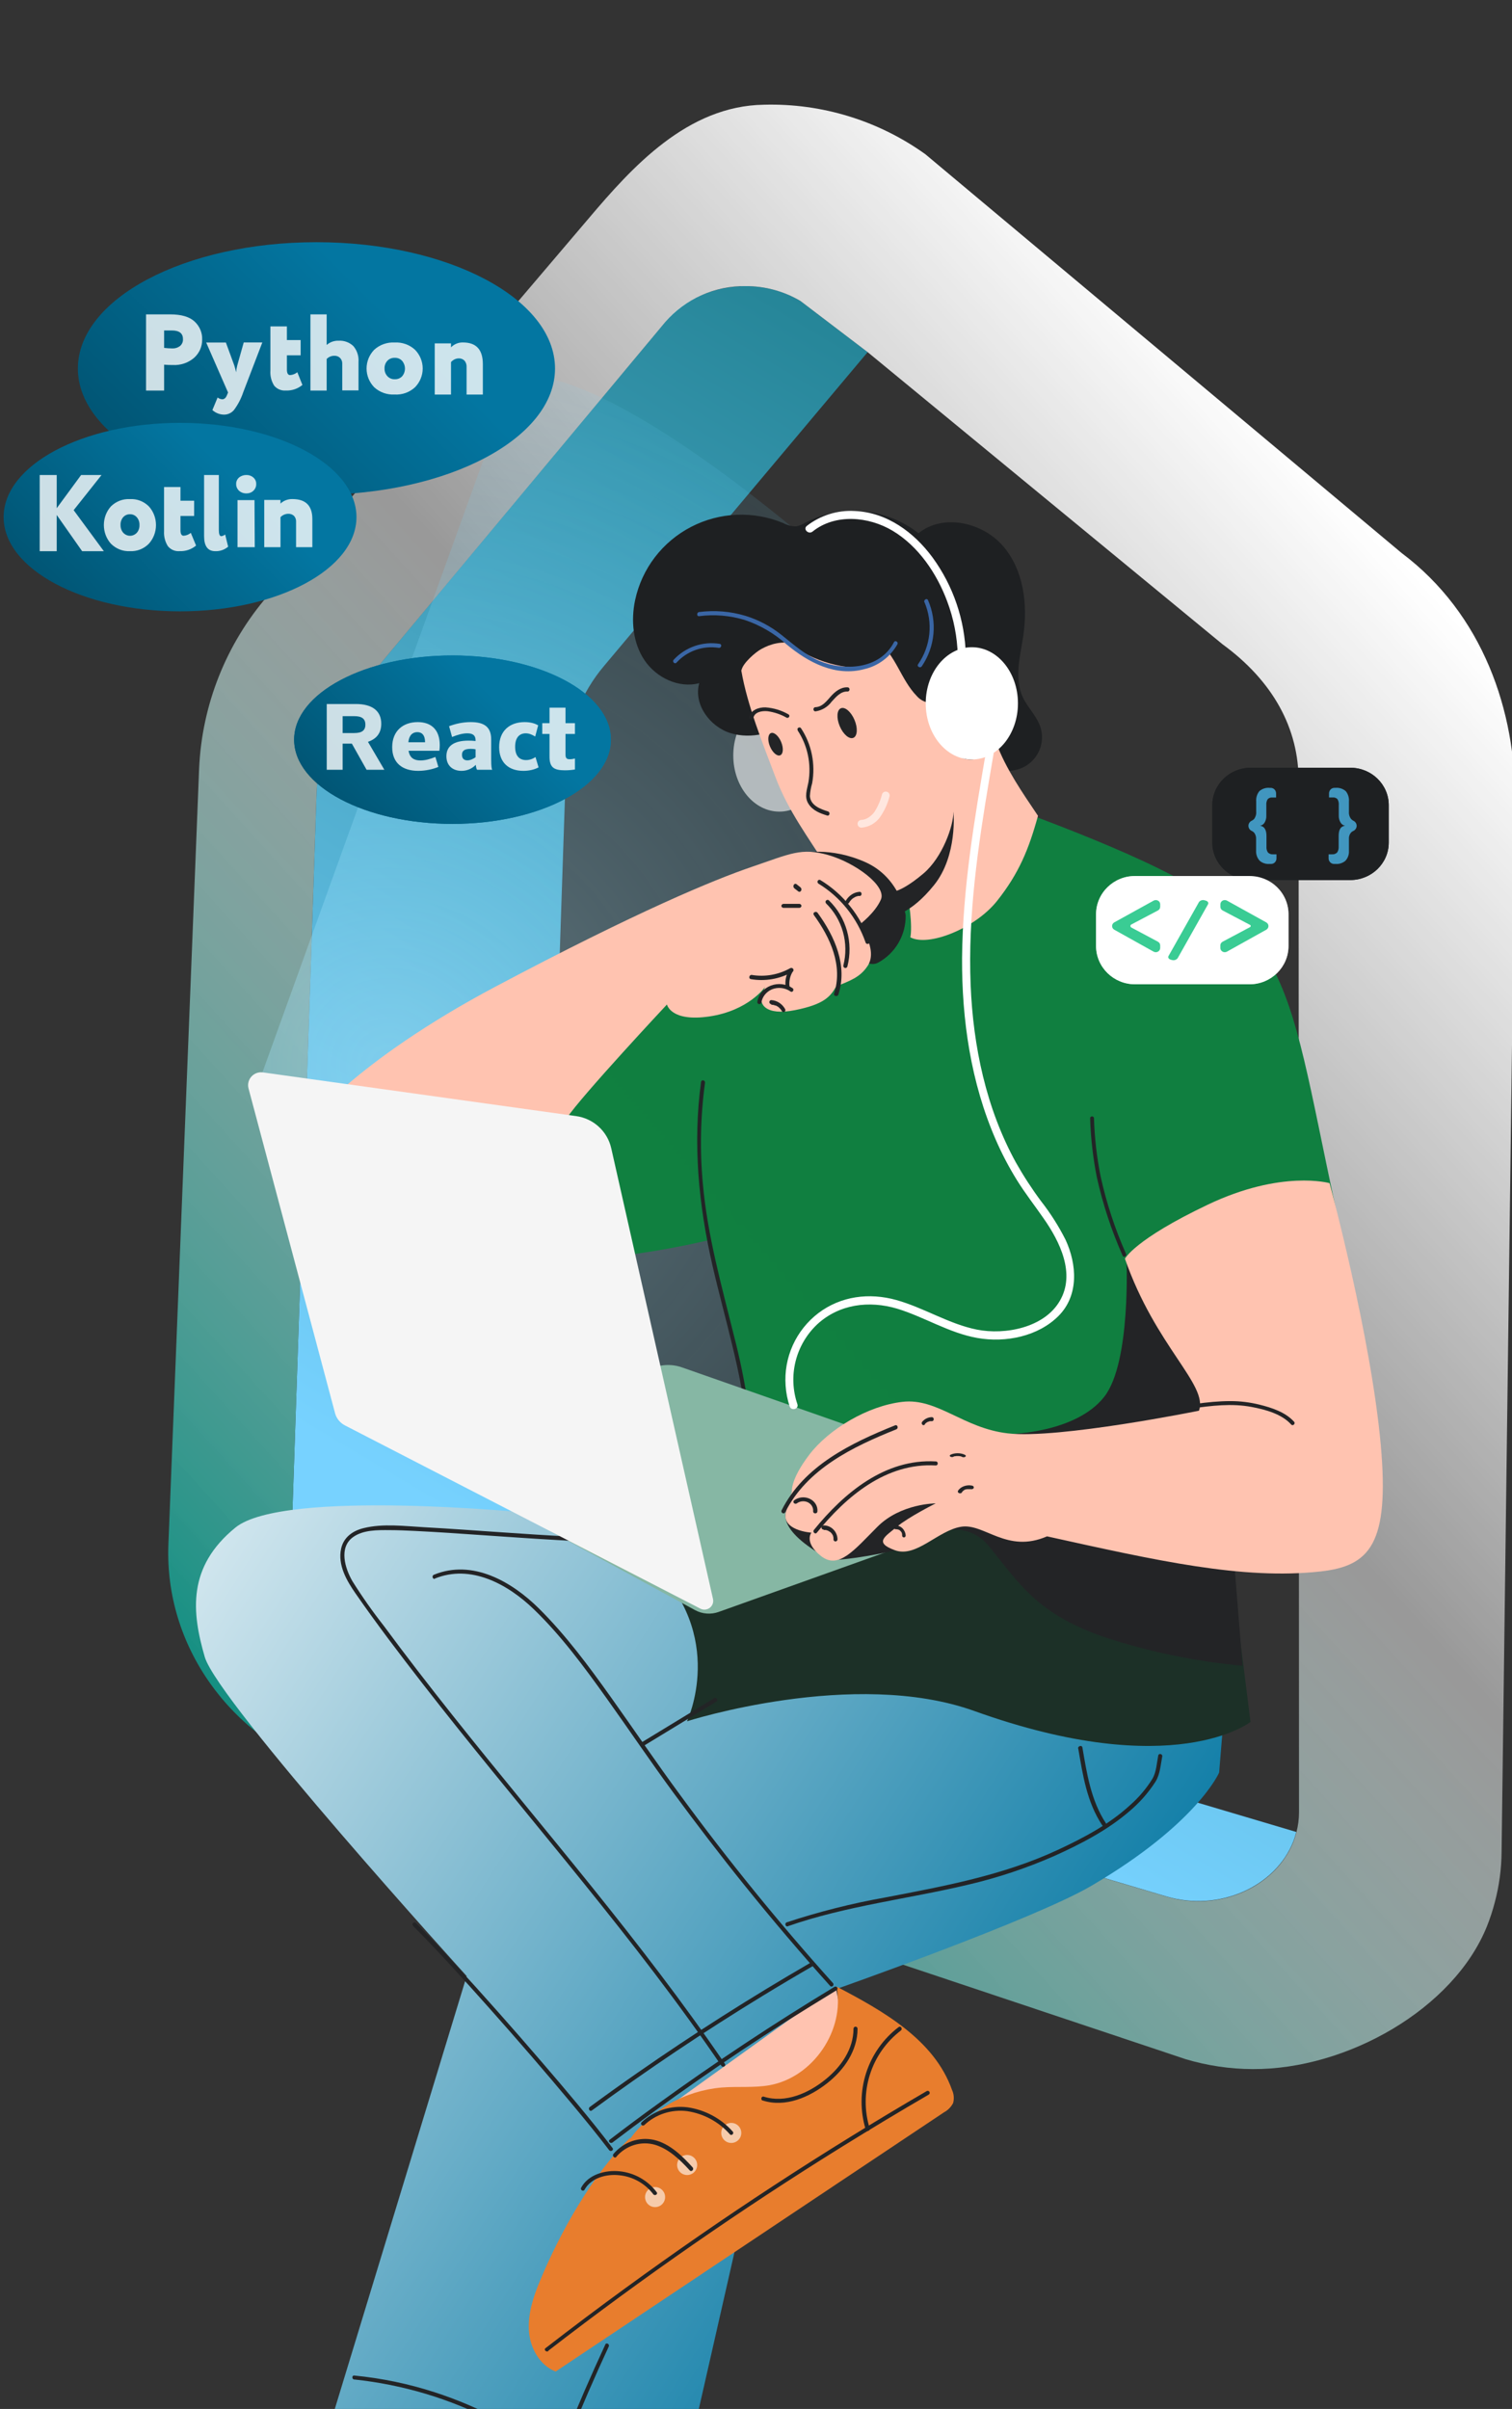 <svg width="221" height="352" viewBox="0 0 221 352" fill="none" xmlns="http://www.w3.org/2000/svg">
<rect x="0" y="0" width="221" height="352" fill="#333333" stroke="none"/>
<g id="Frame 675508" clip-path="url(#clip0_1388_63876)">
<g id="Layer 3">
<path id="Vector" d="M79.014 222.764L82.744 111.542C82.957 106.287 84.926 101.255 88.335 97.252L126.819 51.452L117.014 43.99C110.607 40.15 101.863 41.507 97.224 47.057L51.858 101.474C48.449 105.474 46.483 110.504 46.274 115.757L42.537 226.986C42.306 233.835 46.938 240.057 54.145 242.575L170.525 277.123C178.115 279.375 186.398 275.767 189.046 269.055C189.216 268.609 189.358 268.154 189.471 267.691L90.63 238.346C83.408 235.82 78.783 229.606 79.014 222.764Z" fill="url(#paint0_linear_1388_63876)"/>
<path id="Vector_2" d="M108.955 41.81C111.78 41.792 114.558 42.541 116.992 43.976L126.818 51.453L178.678 94.134C186.015 99.482 189.875 106.403 189.81 114.284L189.868 264.833C189.868 265.807 189.741 266.778 189.492 267.72C189.379 268.183 189.237 268.638 189.067 269.084C186.96 274.439 181.253 277.824 175.171 277.824C173.605 277.824 172.048 277.598 170.547 277.152L54.145 242.575C46.93 240.057 42.305 233.835 42.536 226.986L46.273 115.757C46.482 110.504 48.449 105.475 51.858 101.474L97.238 47.057C98.698 45.381 100.506 44.043 102.536 43.137C104.566 42.231 106.768 41.778 108.991 41.81H108.955ZM111.667 15.302C100.449 15.468 92.39 24.424 86.055 31.901L39.16 87.025C33.047 94.088 29.503 103.01 29.102 112.343L24.615 225.651C24.023 240.454 33.575 253.921 48.423 259.16L48.835 259.305L49.246 259.427L173.288 300.889C176.47 301.841 179.772 302.329 183.093 302.34C196.866 302.419 212.479 293.55 217.341 281.468C217.791 280.341 218.169 279.186 218.474 278.011C219.12 275.6 219.457 273.117 219.477 270.621L221.454 117.446C221.612 103.877 216.714 89.696 204.86 80.804L135.26 22.541C128.396 17.617 120.11 15.075 111.667 15.302Z" fill="url(#paint1_linear_1388_63876)"/>
</g>
<g id="Layer 3_2">
<path id="Vector_3" opacity="0.37" d="M38.023 157.631L74.945 55.314C74.945 55.314 85.379 48.732 130.62 89.885C148.788 133.832 184.25 137.159 184.537 170.161C189.349 205.428 192.412 202.452 192.412 202.452L171.909 222.375L92.825 224.655L38.023 157.631Z" fill="url(#paint2_radial_1388_63876)"/>
<path id="Vector_4" d="M113.917 118.596C117.64 118.596 120.657 114.924 120.657 110.393C120.657 105.862 117.64 102.19 113.917 102.19C110.195 102.19 107.178 105.862 107.178 110.393C107.178 114.924 110.195 118.596 113.917 118.596Z" fill="white" fill-opacity="0.6"/>
<path id="Vector_5" d="M77.59 221.09C77.59 221.09 41.447 217.476 34.408 223.213C27.37 228.95 28.01 235.535 29.929 242.121C31.849 248.706 68.21 288.748 68.21 288.748L47.951 355.231C47.951 355.231 55.201 357.781 64.388 361.816C83.038 370.003 94.326 386.378 94.326 386.378L108.192 325.405L122.157 290.672C122.157 290.672 151.057 280.508 159.487 275.578C174.996 266.496 178.195 259.01 178.195 259.01L178.677 253.115L77.59 221.09Z" fill="url(#paint3_linear_1388_63876)"/>
<path id="Vector_6" d="M122.095 290.282L97.801 307.745C97.801 307.745 110.135 311.959 118.003 307.745C125.871 303.532 122.095 290.282 122.095 290.282Z" fill="#FFC3B0"/>
<path id="Vector_7" d="M60.879 213.521C60.879 213.521 87.576 221.181 95.087 228.287C106.382 238.994 100.415 251.515 100.415 251.515C100.415 251.515 124.824 243.702 142.403 250.012C171.589 260.494 182.778 251.609 182.778 251.609L178.219 215.277L60.879 213.521Z" fill="url(#paint4_linear_1388_63876)"/>
<path id="Vector_8" d="M139.407 115.081C139.407 115.081 157.645 121.145 169.324 126.893C191.719 137.907 188.032 148.12 198.601 191.171L171.18 227.584L109.977 207.822L103.576 181.217C103.576 181.217 37.153 197.686 74.745 153.094C80.664 146.092 139.407 115.081 139.407 115.081Z" fill="url(#paint5_linear_1388_63876)"/>
<path id="Vector_9" d="M102.475 158.054C101.236 167.11 102.111 176.083 104.141 184.939C105.045 188.865 106.114 192.745 107.052 196.677C107.513 198.584 107.945 200.503 108.303 202.44C108.479 203.39 108.638 204.341 108.775 205.292C108.877 206.014 108.775 207.094 109.514 207.475C109.787 207.622 110.39 207.81 110.617 207.475C110.845 207.141 110.515 206.8 110.321 206.577C109.907 206.126 109.466 205.7 109.002 205.304C108.724 205.057 108.195 204.717 108.041 204.365C107.888 204.012 107.399 204.324 107.547 204.664C107.703 204.915 107.906 205.133 108.144 205.304C108.519 205.656 108.9 205.99 109.281 206.336C109.44 206.495 109.605 206.648 109.759 206.812C109.821 206.876 110.037 207.217 110.105 207.229C110.174 207.24 110.276 207.129 110.236 207.064C110.196 207 109.98 207.023 109.929 207.006C109.452 206.794 109.463 206.125 109.4 205.644C108.884 202.124 108.177 198.637 107.285 195.198C105.471 187.868 103.413 180.584 102.737 173.02C102.275 168.093 102.38 163.126 103.049 158.225C103.101 157.855 102.555 157.696 102.481 158.066L102.475 158.054Z" fill="#232426"/>
<g id="Group 675440">
<path id="Vector_10" d="M46.254 72.306C65.512 72.306 81.124 64.042 81.124 53.849C81.124 43.655 65.512 35.391 46.254 35.391C26.996 35.391 11.384 43.655 11.384 53.849C11.384 64.042 26.996 72.306 46.254 72.306Z" fill="url(#paint6_linear_1388_63876)"/>
<g id="Group 675438">
<path id="Vector_11" d="M23.987 53.285V57.071H21.347V45.938H23.013C23.63 45.938 24.252 45.938 24.88 45.938C26.503 45.938 27.693 46.287 28.44 46.981C28.808 47.321 29.097 47.732 29.288 48.188C29.48 48.644 29.568 49.133 29.549 49.624C29.557 50.121 29.456 50.614 29.254 51.072C29.052 51.529 28.752 51.94 28.375 52.279C27.956 52.643 27.466 52.924 26.934 53.105C26.402 53.287 25.838 53.366 25.275 53.337C24.845 53.341 24.415 53.324 23.987 53.285ZM25.139 48.289H24.993H24.582H23.987V50.834C24.387 50.883 24.79 50.909 25.194 50.913C25.594 50.929 25.987 50.807 26.303 50.568C26.456 50.441 26.576 50.279 26.653 50.098C26.729 49.917 26.759 49.72 26.741 49.525C26.741 48.722 26.211 48.289 25.139 48.289Z" fill="white" fill-opacity="0.8"/>
<path id="Vector_12" d="M35.624 50.04H38.342L35.541 57.344C35.229 58.272 34.773 59.142 34.19 59.921C34.01 60.132 33.788 60.3 33.538 60.415C33.289 60.53 33.018 60.588 32.745 60.587C32.118 60.581 31.514 60.344 31.044 59.921L31.806 58.084C32.002 58.242 32.24 58.333 32.489 58.345C32.786 58.345 33.011 58.143 33.172 57.744L33.334 57.355L30.137 50.05H33.016L34.242 53.394C34.349 53.724 34.438 54.06 34.508 54.4C34.538 54.055 34.597 53.713 34.685 53.378L35.624 50.04Z" fill="white" fill-opacity="0.8"/>
<path id="Vector_13" d="M39.524 54.129V47.695H41.934V49.69H43.944V51.92H41.934V54.009C41.934 54.531 42.093 54.808 42.404 54.808C42.791 54.783 43.161 54.637 43.459 54.39L44.202 56.249C43.525 56.812 42.659 57.103 41.776 57.064C41.452 57.091 41.127 57.038 40.828 56.912C40.529 56.785 40.266 56.588 40.062 56.338C39.653 55.676 39.465 54.903 39.524 54.129Z" fill="white" fill-opacity="0.8"/>
<path id="Vector_14" d="M47.749 57.071H45.375V45.938H47.749V50.407C48.233 49.982 48.86 49.76 49.501 49.786C49.89 49.762 50.281 49.819 50.648 49.951C51.015 50.084 51.351 50.29 51.637 50.558C51.91 50.874 52.117 51.241 52.248 51.639C52.379 52.036 52.43 52.456 52.399 52.873V57.045H50.025V53.15C50.032 52.995 50.007 52.84 49.953 52.694C49.899 52.549 49.815 52.416 49.708 52.305C49.6 52.199 49.472 52.116 49.331 52.062C49.19 52.007 49.04 51.981 48.889 51.987C48.678 51.982 48.468 52.021 48.272 52.1C48.076 52.18 47.898 52.299 47.749 52.451V57.071Z" fill="white" fill-opacity="0.8"/>
<path id="Vector_15" d="M54.699 56.592C53.98 55.853 53.579 54.87 53.579 53.848C53.579 52.825 53.98 51.843 54.699 51.104C55.099 50.74 55.569 50.458 56.082 50.277C56.595 50.095 57.14 50.016 57.684 50.046C58.226 50.015 58.769 50.093 59.279 50.275C59.79 50.457 60.258 50.739 60.654 51.104C61.379 51.84 61.784 52.824 61.784 53.848C61.784 54.872 61.379 55.856 60.654 56.592C60.258 56.957 59.791 57.24 59.28 57.422C58.769 57.603 58.226 57.681 57.684 57.65C57.14 57.68 56.595 57.602 56.082 57.42C55.569 57.239 55.098 56.957 54.699 56.592ZM56.205 53.85C56.191 54.264 56.341 54.666 56.624 54.972C56.76 55.119 56.926 55.235 57.112 55.312C57.298 55.389 57.499 55.425 57.7 55.417C57.901 55.425 58.1 55.391 58.286 55.318C58.471 55.244 58.639 55.131 58.776 54.988C59.045 54.671 59.191 54.271 59.191 53.858C59.191 53.446 59.045 53.046 58.776 52.729C58.642 52.581 58.475 52.465 58.289 52.388C58.103 52.311 57.902 52.276 57.7 52.284C57.5 52.276 57.301 52.31 57.115 52.384C56.93 52.458 56.762 52.57 56.624 52.713C56.337 53.023 56.187 53.432 56.205 53.85Z" fill="white" fill-opacity="0.8"/>
<path id="Vector_16" d="M65.919 57.657H63.542V50.177H65.919V50.755C66.151 50.518 66.426 50.333 66.727 50.211C67.029 50.088 67.35 50.03 67.673 50.041C69.608 50.041 70.575 51.094 70.575 53.203V57.657H68.198V53.633C68.209 53.463 68.187 53.293 68.135 53.132C68.082 52.971 67.999 52.822 67.891 52.696C67.775 52.582 67.639 52.495 67.49 52.438C67.341 52.382 67.183 52.358 67.025 52.368C66.815 52.376 66.609 52.429 66.419 52.522C66.229 52.616 66.059 52.749 65.919 52.914V57.657Z" fill="white" fill-opacity="0.8"/>
</g>
</g>
<path id="Vector_17" d="M145.717 112.342C146.588 112.651 147.529 112.711 148.433 112.514C149.336 112.317 150.166 111.871 150.826 111.228C151.487 110.585 151.952 109.769 152.168 108.876C152.384 107.982 152.342 107.046 152.048 106.175C151.507 104.588 150.192 103.38 149.487 101.858C148.207 99.098 149.123 95.895 149.569 92.885C150.239 88.334 149.634 83.334 146.633 79.822C143.632 76.309 137.823 75.008 134.253 77.92C131.939 76.102 129.144 74.99 126.207 74.716C123.27 74.443 120.316 75.021 117.703 76.379C117.306 76.634 116.866 76.814 116.405 76.91C115.736 76.924 115.075 76.761 114.49 76.438C112.34 75.539 110.017 75.123 107.686 75.219C105.355 75.315 103.075 75.921 101.007 76.993C98.939 78.065 97.134 79.577 95.722 81.421C94.31 83.266 93.325 85.397 92.837 87.663C92.196 90.656 92.496 93.958 94.217 96.496C95.938 99.034 99.226 100.615 102.204 99.827C101.335 102.884 103.737 106.198 106.797 107.132C109.856 108.065 113.222 107.085 115.935 105.381C116.816 104.833 117.697 104.185 118.76 104.174C119.634 104.247 120.473 104.549 121.191 105.049L132.056 111.286C133.571 112.155 135.139 113.036 136.878 113.264C139.409 113.59 141.958 112.453 144.513 112.779" fill="#1E2022"/>
<path id="Vector_18" d="M99.67 199.803L152.888 218.442L105.047 235.537C104.484 235.74 103.885 235.821 103.288 235.775C102.692 235.73 102.112 235.558 101.586 235.272L51.501 207.991L96.548 199.561C97.592 199.366 98.668 199.45 99.67 199.803Z" fill="#86B7A4"/>
<path id="Vector_19" d="M131.307 226.291C131.307 226.291 139.923 220.315 144.465 225.843C149.007 231.372 151.479 235.752 161.305 239.184C167.893 241.356 174.703 242.772 181.606 243.405L179.034 211.178C179.034 211.178 90.77 210.901 121.165 227.833C122.077 228.357 131.751 226.573 131.307 226.291Z" fill="#232426"/>
<path id="Vector_20" d="M164.643 183.638C164.643 183.638 165.373 199.021 161.409 204.092C157.253 209.402 147.615 209.541 147.615 209.541L181.606 212.935C181.606 212.935 168.799 185.796 164.643 183.638Z" fill="#232426"/>
<path id="Vector_21" d="M108.348 97.959C109.243 103.153 111.499 108.656 113.36 113.594C115.221 118.531 118.202 122.431 120.699 126.448C121.712 128.08 123.756 128.878 124.787 130.499C125.617 131.811 126.006 133.338 126.554 134.789C127.266 136.754 129.275 133.041 130.494 134.737C130.759 135.11 131.866 130.219 132.261 130.452C132.915 130.843 133.38 135.454 133.062 136.964C135.707 138.392 142.551 135.658 145.737 131.642C148.924 127.625 150.373 124.104 151.716 119.207C149.425 115.797 147.051 112.399 145.614 108.563C145.514 108.289 146.103 108.26 146.108 107.98C146.148 107.627 146.252 107.283 146.415 106.966C147.334 104.413 146.527 101.597 145.59 99.055C145.281 98.021 144.764 97.06 144.07 96.228C143.717 95.815 143.255 95.507 142.734 95.339C142.214 95.171 141.657 95.15 141.125 95.278C140.059 95.616 139.417 96.7 139.093 97.761C138.77 98.822 138.669 99.965 138.186 100.962C137.703 101.958 136.661 102.833 135.554 102.646C134.943 102.498 134.395 102.164 133.987 101.69C131.66 99.306 130.906 95.604 128.203 93.651C126.457 92.5 124.344 92.023 122.266 92.311C120.198 92.526 118.343 94.141 116.276 93.943C114.008 93.727 112.742 94.042 111.275 94.835C110.38 95.33 108.595 96.898 108.389 97.895" fill="#FFC3B0"/>
<path id="Vector_22" d="M117.14 124.676C117.14 124.676 121.278 123.667 126.464 125.97C131.649 128.272 132.376 133.749 132.376 133.749C132.4 135.16 132.038 136.55 131.329 137.769C130.62 138.988 129.592 139.989 128.356 140.661C124.028 142.97 117.14 124.676 117.14 124.676Z" fill="#232426"/>
<path id="Vector_23" d="M164.428 183.935C164.428 183.935 165.75 181.162 176.542 176.025C187.334 170.889 194.335 172.887 194.335 172.887C194.335 172.887 200.389 195.219 201.816 211.115C203.115 225.613 200.231 228.815 193.042 229.621C181.601 230.896 168.979 228.016 153.04 224.496C147.144 227.058 143.868 222.527 140.458 223.097C137.048 223.667 133.924 227.664 130.801 226.524C127.677 225.383 129.385 224.525 131.088 223.097C132.79 221.669 136.767 219.677 136.767 219.677C136.767 219.677 131.655 219.677 128.245 223.097C124.835 226.518 122.571 229.38 120.015 227.382C117.459 225.383 118.594 223.955 118.594 223.955C118.594 223.955 114.049 223.673 114.903 220.817L115.751 217.967C115.751 217.967 115.47 216.251 118.307 212.543C121.144 208.835 126.829 205.409 131.941 204.839C137.054 204.269 140.791 208.694 147.307 209.446C154.689 210.304 175.243 206.137 175.243 206.137C176.629 202.37 168.891 196.746 164.428 183.935Z" fill="#FFC3B0"/>
<path id="Vector_24" d="M43.883 165.473C44.468 164.624 51.708 155.16 72.465 144.148C93.223 133.136 104.404 128.529 109.951 126.644C115.497 124.76 117.114 123.812 121.079 124.946C125.044 126.08 129.607 129.46 128.758 131.438C127.908 133.416 125.63 135.108 125.63 135.108C125.63 135.108 128.371 138.732 126.837 141.111C125.7 142.857 124.207 143.299 122.215 144.148C121.36 145.631 120.458 146.76 116.171 147.609C111.883 148.458 110.841 146.69 111.409 145.282C111.977 143.875 111.766 144.293 111.766 144.293C111.766 144.293 109.394 147.673 103.707 148.522C98.02 149.372 97.487 146.777 97.487 146.777C97.487 146.777 85.082 160.028 82.803 163.42C80.525 166.811 83.828 164.769 83.828 164.769L43.883 165.473Z" fill="#FFC3B0"/>
<path id="Vector_25" d="M119.385 223.968C123.674 218.672 129.497 213.718 136.777 214.136C137.164 214.136 137.158 213.547 136.777 213.547C129.348 213.118 123.346 218.166 118.969 223.551C118.731 223.845 119.147 224.263 119.385 223.968Z" fill="#232426"/>
<path id="Vector_26" d="M114.756 220.996C117.961 214.619 124.675 211.395 131.008 208.857C131.359 208.715 131.204 208.141 130.847 208.266C124.372 210.868 117.515 214.181 114.245 220.689C114.073 221.032 114.584 221.328 114.756 220.99V220.996Z" fill="#232426"/>
<path id="Vector_27" d="M120.448 223.57H120.696C120.773 223.57 120.631 223.57 120.696 223.57C120.799 223.592 120.9 223.623 120.997 223.662C121.062 223.662 120.962 223.662 120.997 223.662L121.074 223.699L121.21 223.784L121.275 223.827H121.31L121.428 223.937L121.535 224.047L121.588 224.115L121.617 224.151C121.676 224.244 121.729 224.34 121.777 224.439C121.777 224.5 121.777 224.39 121.777 224.439C121.779 224.463 121.779 224.488 121.777 224.512C121.796 224.568 121.812 224.626 121.824 224.684C121.827 224.708 121.827 224.733 121.824 224.757C121.824 224.843 121.824 224.696 121.824 224.757C121.824 224.818 121.824 224.879 121.824 224.935C121.823 224.975 121.83 225.015 121.845 225.053C121.859 225.09 121.881 225.124 121.909 225.153C121.936 225.181 121.969 225.204 122.005 225.219C122.042 225.234 122.08 225.241 122.119 225.24C122.197 225.239 122.271 225.206 122.326 225.149C122.381 225.092 122.413 225.015 122.415 224.935C122.409 224.661 122.352 224.392 122.246 224.142C122.14 223.891 121.988 223.665 121.797 223.476C121.607 223.287 121.383 223.138 121.137 223.039C120.891 222.94 120.629 222.891 120.366 222.897C120.288 222.899 120.214 222.931 120.158 222.989C120.103 223.046 120.072 223.122 120.07 223.203C120.07 223.284 120.101 223.362 120.157 223.419C120.212 223.477 120.287 223.509 120.366 223.509L120.448 223.57Z" fill="#232426"/>
<path id="Vector_28" d="M130.945 223.463H131.121L131.322 223.523C131.369 223.523 131.271 223.523 131.322 223.523H131.369L131.467 223.583C131.493 223.608 131.52 223.63 131.55 223.649C131.498 223.622 131.55 223.649 131.55 223.649L131.596 223.693L131.674 223.781L131.71 223.82C131.71 223.82 131.741 223.88 131.71 223.82C131.746 223.886 131.793 223.946 131.829 224.012V224.061V224.094L131.86 224.199C131.863 224.235 131.863 224.272 131.86 224.309C131.86 224.369 131.86 224.254 131.86 224.309C131.863 224.332 131.863 224.356 131.86 224.38C131.86 224.453 131.887 224.523 131.936 224.574C131.984 224.626 132.05 224.655 132.119 224.655C132.187 224.653 132.252 224.624 132.3 224.573C132.348 224.521 132.376 224.452 132.377 224.38C132.353 223.976 132.185 223.597 131.906 223.321C131.627 223.045 131.259 222.893 130.878 222.897C130.81 222.898 130.745 222.928 130.696 222.979C130.648 223.03 130.62 223.099 130.619 223.171C130.62 223.244 130.648 223.313 130.696 223.364C130.745 223.415 130.81 223.445 130.878 223.446L130.945 223.463Z" fill="#232426"/>
<path id="Vector_29" d="M116.505 219.65C116.735 219.488 117.013 219.391 117.303 219.373C117.593 219.355 117.883 219.415 118.135 219.547C118.377 219.681 118.573 219.874 118.699 220.105C118.826 220.336 118.878 220.595 118.85 220.852C118.85 220.928 118.883 221.001 118.942 221.055C119.001 221.109 119.08 221.139 119.164 221.139C119.247 221.139 119.326 221.109 119.385 221.055C119.444 221.001 119.477 220.928 119.477 220.852C119.511 220.478 119.422 220.103 119.223 219.774C119.024 219.446 118.722 219.178 118.356 219.006C117.991 218.834 117.578 218.765 117.169 218.807C116.76 218.849 116.374 219.001 116.06 219.243C116.001 219.297 115.968 219.37 115.968 219.447C115.968 219.523 116.001 219.596 116.06 219.65C116.119 219.704 116.199 219.734 116.283 219.734C116.366 219.734 116.446 219.704 116.505 219.65Z" fill="#232426"/>
<path id="Vector_30" d="M160.79 207.584C165.268 207.172 169.674 206.473 174.14 205.82C177.054 205.397 180.063 205.036 182.959 205.591C184.973 205.969 187.354 206.616 188.728 208.157C188.977 208.432 189.397 208.025 189.149 207.75C187.887 206.347 185.885 205.694 184.073 205.248C182.701 204.908 181.29 204.734 179.873 204.732C176.474 204.732 173.08 205.414 169.733 205.918C166.772 206.364 163.781 206.737 160.79 207.012C160.417 207.046 160.411 207.618 160.79 207.584Z" fill="#232426"/>
<path id="Vector_31" d="M119.578 129.089C122.802 131.036 125.261 134.096 126.524 137.734C126.643 138.086 127.193 137.933 127.091 137.575C125.787 133.792 123.235 130.607 119.885 128.584C119.821 128.554 119.748 128.55 119.681 128.572C119.615 128.594 119.558 128.641 119.523 128.704C119.488 128.767 119.476 128.841 119.49 128.912C119.505 128.983 119.544 129.046 119.601 129.089H119.578Z" fill="#232426"/>
<path id="Vector_32" d="M124.125 131.877C124.163 131.811 124.204 131.749 124.248 131.688C124.306 131.615 124.365 131.543 124.429 131.476L124.526 131.385L124.568 131.342C124.643 131.287 124.713 131.233 124.793 131.184L125.012 131.063L125.076 131.032L125.194 130.99L125.445 130.923H125.498H125.525H125.664C125.735 130.923 125.803 130.891 125.853 130.834C125.903 130.777 125.931 130.7 125.931 130.619C125.931 130.539 125.903 130.461 125.853 130.404C125.803 130.347 125.735 130.315 125.664 130.315C125.258 130.337 124.861 130.466 124.507 130.693C124.152 130.919 123.849 131.238 123.622 131.622C123.587 131.691 123.578 131.773 123.596 131.851C123.614 131.928 123.658 131.994 123.719 132.035C123.781 132.073 123.854 132.083 123.922 132.063C123.991 132.043 124.05 131.993 124.087 131.925L124.125 131.877Z" fill="#232426"/>
<path id="Vector_33" d="M120.722 131.991C121.901 133.134 122.759 134.578 123.208 136.172C123.656 137.767 123.678 139.455 123.272 141.062C123.252 141.141 123.263 141.225 123.304 141.296C123.345 141.367 123.412 141.418 123.49 141.439C123.568 141.46 123.65 141.448 123.72 141.406C123.789 141.365 123.839 141.297 123.86 141.217C124.295 139.51 124.274 137.716 123.8 136.02C123.326 134.324 122.415 132.788 121.163 131.572C120.887 131.308 120.47 131.727 120.746 131.991H120.722Z" fill="#232426"/>
<path id="Vector_34" d="M118.928 133.67C121.372 137.012 123.229 141.097 121.914 145.188C121.796 145.554 122.394 145.707 122.538 145.341C123.909 141.103 122.033 136.841 119.496 133.375C119.265 133.063 118.723 133.375 118.953 133.67H118.928Z" fill="#232426"/>
<path id="Vector_35" d="M111.282 146.519C111.342 146.103 111.513 145.708 111.779 145.368C112.044 145.029 112.397 144.756 112.804 144.574C113.247 144.391 113.735 144.323 114.217 144.376C114.698 144.429 115.155 144.602 115.54 144.877C115.848 145.095 116.144 144.607 115.842 144.395C115.393 144.082 114.864 143.883 114.307 143.817C113.75 143.752 113.185 143.822 112.666 144.021C112.147 144.22 111.693 144.541 111.349 144.953C111.005 145.364 110.782 145.852 110.702 146.367C110.683 146.439 110.695 146.515 110.734 146.58C110.773 146.644 110.837 146.693 110.914 146.715C110.991 146.732 111.072 146.722 111.14 146.685C111.209 146.649 111.26 146.589 111.282 146.519Z" fill="#232426"/>
<path id="Vector_36" d="M115.392 144.093C115.306 143.317 115.495 142.536 115.928 141.876C115.968 141.811 115.978 141.733 115.958 141.66C115.938 141.588 115.889 141.525 115.821 141.487C115.753 141.45 115.672 141.439 115.596 141.459C115.521 141.478 115.456 141.525 115.416 141.59C114.931 142.337 114.721 143.218 114.82 144.093C114.823 144.168 114.855 144.239 114.91 144.292C114.966 144.345 115.04 144.376 115.118 144.379C115.197 144.379 115.273 144.349 115.329 144.295C115.384 144.242 115.416 144.169 115.416 144.093H115.392Z" fill="#232426"/>
<path id="Vector_37" d="M115.515 141.466C113.806 142.43 111.827 142.781 109.898 142.462C109.52 142.395 109.357 142.982 109.736 143.073C111.821 143.433 113.964 143.062 115.816 142.022C115.85 142.002 115.88 141.975 115.904 141.943C115.929 141.911 115.946 141.875 115.957 141.836C115.967 141.797 115.97 141.756 115.965 141.717C115.96 141.677 115.947 141.638 115.927 141.603C115.907 141.568 115.881 141.538 115.85 141.513C115.818 141.488 115.782 141.47 115.744 141.46C115.706 141.449 115.666 141.447 115.627 141.452C115.588 141.457 115.55 141.47 115.515 141.49V141.466Z" fill="#232426"/>
<path id="Vector_38" d="M112.762 146.826H112.895C112.895 146.826 112.933 146.826 112.895 146.826H112.961C113.046 146.84 113.129 146.862 113.21 146.892L113.337 146.939H113.381H113.42C113.498 146.977 113.574 147.021 113.647 147.07L113.752 147.135L113.807 147.183C113.873 147.242 113.94 147.302 114.001 147.367C114.061 147.433 114.117 147.498 114.172 147.569C114.144 147.569 114.172 147.569 114.172 147.569C114.188 147.587 114.201 147.607 114.211 147.629C114.238 147.666 114.262 147.706 114.283 147.748C114.321 147.816 114.382 147.865 114.453 147.885C114.524 147.905 114.6 147.894 114.664 147.855C114.726 147.814 114.771 147.749 114.788 147.673C114.806 147.598 114.795 147.518 114.758 147.45C114.546 147.07 114.249 146.751 113.896 146.522C113.542 146.293 113.141 146.161 112.729 146.137C112.692 146.136 112.656 146.143 112.622 146.158C112.588 146.172 112.557 146.194 112.532 146.222C112.506 146.25 112.485 146.283 112.472 146.319C112.458 146.356 112.451 146.395 112.452 146.434C112.454 146.512 112.483 146.587 112.535 146.642C112.586 146.698 112.656 146.73 112.729 146.731L112.762 146.826Z" fill="#232426"/>
<path id="Vector_39" d="M116.819 132.074H114.531C114.447 132.075 114.366 132.107 114.306 132.161C114.246 132.216 114.212 132.29 114.21 132.367C114.21 132.445 114.244 132.519 114.304 132.574C114.364 132.629 114.446 132.66 114.531 132.66H116.819C116.904 132.66 116.986 132.629 117.046 132.574C117.106 132.519 117.14 132.445 117.14 132.367C117.14 132.289 117.106 132.215 117.046 132.16C116.986 132.105 116.904 132.074 116.819 132.074Z" fill="#232426"/>
<path id="Vector_40" d="M116.995 129.654L116.41 129.192C116.341 129.145 116.259 129.132 116.182 129.156C116.109 129.182 116.046 129.24 116.007 129.32C115.968 129.404 115.958 129.504 115.978 129.597C116.001 129.685 116.049 129.76 116.112 129.811L116.697 130.266C116.731 130.291 116.769 130.307 116.808 130.313C116.847 130.319 116.887 130.315 116.925 130.302C116.998 130.276 117.061 130.218 117.101 130.138C117.12 130.098 117.132 130.053 117.137 130.006C117.142 129.96 117.14 129.913 117.13 129.868C117.106 129.78 117.059 129.705 116.995 129.654Z" fill="#232426"/>
<path id="Vector_41" d="M139.392 212.822H139.432L139.524 212.79H139.563H139.616C139.682 212.772 139.754 212.761 139.827 212.759C139.827 212.759 139.761 212.759 139.827 212.759H140.084C140.163 212.759 140.037 212.759 140.084 212.759H140.13L140.334 212.79C140.373 212.79 140.334 212.79 140.334 212.79H140.38L140.472 212.818L140.558 212.853C140.604 212.853 140.558 212.853 140.558 212.853L140.61 212.881C140.673 212.916 140.755 212.936 140.841 212.936C140.926 212.936 141.009 212.916 141.071 212.881C141.102 212.863 141.126 212.841 141.143 212.817C141.16 212.793 141.168 212.767 141.168 212.741C141.168 212.715 141.16 212.689 141.143 212.665C141.126 212.641 141.102 212.62 141.071 212.601C140.777 212.443 140.397 212.354 140.002 212.35C139.607 212.345 139.222 212.426 138.918 212.578C138.858 212.614 138.824 212.664 138.824 212.715C138.824 212.767 138.858 212.816 138.918 212.853C138.981 212.89 139.065 212.91 139.152 212.91C139.239 212.91 139.323 212.89 139.386 212.853L139.392 212.822Z" fill="#232426"/>
<path id="Vector_42" d="M135.177 208.098C135.214 208.055 135.253 208.015 135.294 207.979L135.326 207.949L135.39 207.902C135.432 207.869 135.477 207.839 135.523 207.813L135.592 207.771H135.629C135.629 207.771 135.693 207.741 135.704 207.741L135.778 207.712L135.932 207.67H136.007C136.06 207.67 135.97 207.67 136.007 207.67H136.214C136.285 207.67 136.352 207.639 136.402 207.583C136.452 207.527 136.48 207.452 136.48 207.373C136.48 207.294 136.452 207.218 136.402 207.163C136.352 207.107 136.285 207.076 136.214 207.076C135.69 207.078 135.188 207.31 134.816 207.723C134.788 207.75 134.765 207.783 134.749 207.819C134.733 207.856 134.724 207.896 134.722 207.937C134.72 207.978 134.726 208.019 134.739 208.057C134.752 208.095 134.772 208.13 134.798 208.159C134.824 208.188 134.855 208.211 134.889 208.226C134.923 208.242 134.959 208.249 134.996 208.247C135.032 208.246 135.068 208.236 135.101 208.219C135.135 208.201 135.164 208.176 135.188 208.145L135.177 208.098Z" fill="#232426"/>
<path id="Vector_43" d="M140.594 218.071C140.621 218.012 140.661 217.957 140.713 217.91C140.713 217.91 140.713 217.942 140.713 217.91L140.752 217.873L140.838 217.803L140.878 217.776L140.957 217.712L141.063 217.663C141.099 217.654 141.135 217.642 141.168 217.626C141.168 217.626 141.109 217.626 141.168 217.626H141.234L141.346 217.599H141.465H141.511C141.439 217.599 141.478 217.599 141.511 217.599H141.801C141.801 217.599 141.742 217.599 141.801 217.599H141.927C142.011 217.617 142.1 217.608 142.176 217.572C142.251 217.537 142.306 217.479 142.329 217.411C142.352 217.343 142.34 217.27 142.297 217.209C142.253 217.148 142.182 217.103 142.098 217.084C141.705 217.002 141.289 217.028 140.916 217.159C140.544 217.29 140.235 217.519 140.04 217.808C139.997 217.87 139.985 217.942 140.007 218.01C140.029 218.079 140.084 218.137 140.159 218.173C140.235 218.208 140.325 218.218 140.411 218.2C140.496 218.182 140.569 218.138 140.614 218.076L140.594 218.071Z" fill="#232426"/>
<path id="Vector_44" d="M124.729 107.814C125.326 107.563 125.402 106.393 124.899 105.2C124.397 104.007 123.506 103.243 122.909 103.494C122.312 103.745 122.236 104.915 122.738 106.108C123.241 107.301 124.132 108.065 124.729 107.814Z" fill="#232426"/>
<path id="Vector_45" d="M114.041 110.363C114.489 110.175 114.546 109.297 114.169 108.403C113.792 107.508 113.123 106.935 112.676 107.123C112.228 107.311 112.171 108.189 112.548 109.084C112.925 109.978 113.593 110.551 114.041 110.363Z" fill="#232426"/>
<path id="Vector_46" d="M119.186 103.948C119.656 103.881 120.107 103.721 120.513 103.479C120.919 103.236 121.273 102.915 121.553 102.534C122.168 101.867 122.875 100.998 123.877 101.047C124.27 101.047 124.27 100.435 123.877 100.435C122.869 100.386 122.033 101.083 121.418 101.775C120.803 102.467 120.188 103.293 119.193 103.336C118.799 103.336 118.799 103.948 119.193 103.948H119.186Z" fill="#232426"/>
<path id="Vector_47" d="M110.115 104.923C110.263 104.052 111.345 103.841 112.193 103.927C113.173 104.063 114.109 104.378 114.942 104.853C115.274 105.042 115.557 104.572 115.249 104.388C114.247 103.805 113.095 103.453 111.898 103.364C110.871 103.327 109.691 103.792 109.525 104.783C109.463 105.118 110.06 105.27 110.14 104.923H110.115Z" fill="#232426"/>
<path id="Vector_48" d="M141.871 97.066C141.334 98.339 140.957 99.695 140.754 101.091C140.657 101.755 140.603 102.425 140.592 103.098C140.566 103.355 140.596 103.615 140.677 103.855C140.758 104.096 140.89 104.31 141.059 104.479C141.323 104.701 141.567 104.198 141.318 103.97C140.988 103.683 141.095 102.952 141.12 102.548C141.15 101.943 141.217 101.34 141.323 100.746C141.525 99.575 141.858 98.438 142.313 97.365C142.455 97.025 142.019 96.727 141.871 97.066Z" fill="#232426"/>
<path id="Vector_49" d="M140.921 102.75C141.285 102.772 141.635 102.878 141.933 103.055C142.231 103.232 142.466 103.474 142.614 103.755C142.942 104.461 142.942 105.246 142.614 105.952C142.49 106.293 143.121 106.436 143.265 106.101C143.636 105.227 143.59 104.265 143.134 103.42C142.924 103.068 142.607 102.769 142.217 102.553C141.826 102.337 141.375 102.212 140.908 102.19C140.822 102.19 140.739 102.219 140.678 102.27C140.617 102.322 140.583 102.392 140.583 102.464C140.583 102.537 140.617 102.607 140.678 102.659C140.739 102.71 140.822 102.739 140.908 102.739L140.921 102.75Z" fill="#232426"/>
<path id="Vector_50" d="M140.779 110.818C141.376 111.003 142.007 111.03 142.616 110.895C143.225 110.76 143.794 110.468 144.272 110.044C145.259 109.136 146.002 107.965 146.424 106.651C146.552 106.294 146.016 106.139 145.865 106.49C145.489 107.649 144.845 108.689 143.992 109.514C143.579 109.9 143.082 110.168 142.545 110.294C142.009 110.42 141.451 110.4 140.924 110.235C140.583 110.11 140.438 110.687 140.773 110.83L140.779 110.818Z" fill="#232426"/>
<path id="Vector_51" d="M111.865 90.57C114.582 94.113 118.522 96.518 122.918 97.317C125.297 97.735 128.049 97.538 129.678 95.759C130.074 95.359 130.36 94.862 130.507 94.318C130.653 93.774 130.656 93.201 130.515 92.656C130.056 91.261 128.508 90.593 127.13 90.087C123.104 88.611 118.543 87.147 114.675 88.989" fill="#1E2022"/>
<path id="Vector_52" d="M130.656 93.859C128.559 97.849 123.366 98.084 119.727 96.557C117.648 95.67 116.007 94.191 114.243 92.79C112.672 91.532 110.89 90.585 108.986 89.995C106.779 89.329 104.463 89.138 102.181 89.433C101.814 89.482 101.808 90.085 102.181 90.037C104.418 89.747 106.689 89.936 108.852 90.593C111.092 91.343 113.163 92.55 114.944 94.142C118.15 96.823 122.145 98.917 126.374 97.764C127.371 97.533 128.311 97.091 129.136 96.468C129.961 95.845 130.653 95.053 131.17 94.142C131.345 93.804 130.842 93.496 130.661 93.84L130.656 93.859Z" fill="#3A66A5"/>
<path id="Vector_53" d="M98.864 96.841C99.634 95.992 100.603 95.349 101.684 94.969C102.764 94.589 103.923 94.485 105.053 94.666C105.419 94.724 105.576 94.166 105.21 94.084C103.981 93.885 102.722 93.993 101.545 94.398C100.368 94.805 99.309 95.496 98.463 96.411C98.213 96.69 98.626 97.103 98.875 96.824L98.864 96.841Z" fill="#3A66A5"/>
<path id="Vector_54" d="M135.14 88.03C135.758 89.496 135.994 91.09 135.827 92.668C135.661 94.246 135.098 95.758 134.187 97.07C133.966 97.395 134.501 97.672 134.722 97.377C135.685 95.966 136.273 94.342 136.434 92.652C136.595 90.963 136.324 89.26 135.644 87.699C135.491 87.343 134.962 87.651 135.116 88.006L135.14 88.03Z" fill="#3A66A5"/>
<path id="Vector_55" d="M92.107 312.371C86.58 317.766 81.863 326.198 78.906 333.328C77.943 335.638 77.145 338.101 77.31 340.593C77.474 343.086 78.882 345.642 81.217 346.533L137.984 308.653C138.557 308.347 139.022 307.872 139.316 307.293C139.485 306.653 139.425 305.975 139.146 305.375C136.564 298.081 129.13 293.865 122.265 290.282C123.556 296.626 118.839 303.563 112.455 304.701C110.161 305.106 107.796 304.847 105.473 305.035C102.827 305.265 100.262 306.057 97.947 307.359C95.633 308.66 93.624 310.441 92.054 312.582" fill="#E87D2D"/>
<path id="Vector_56" d="M80.13 343.502C93.963 332.806 108.336 322.829 123.192 313.61C127.34 311.039 131.525 308.524 135.747 306.067C135.781 306.047 135.81 306.021 135.833 305.99C135.857 305.959 135.874 305.924 135.884 305.886C135.893 305.849 135.896 305.81 135.89 305.771C135.885 305.733 135.872 305.696 135.853 305.662C135.833 305.629 135.807 305.599 135.776 305.576C135.745 305.553 135.71 305.535 135.672 305.526C135.635 305.516 135.596 305.514 135.557 305.519C135.519 305.524 135.482 305.537 135.448 305.557C120.32 314.372 105.654 323.958 91.508 334.276C87.54 337.164 83.614 340.112 79.732 343.121C79.439 343.349 79.855 343.765 80.148 343.537L80.13 343.502Z" fill="#232426"/>
<path id="Vector_57" d="M111.484 306.93C114.801 307.991 118.313 306.444 120.902 304.406C123.377 302.461 125.338 299.656 125.344 296.434C125.344 296.356 125.312 296.282 125.257 296.227C125.201 296.172 125.126 296.141 125.047 296.141C124.969 296.141 124.894 296.172 124.838 296.227C124.783 296.282 124.751 296.356 124.751 296.434C124.751 299.433 122.921 302.022 120.647 303.861C118.201 305.841 114.813 307.376 111.638 306.368C111.277 306.251 111.123 306.813 111.484 306.954V306.93Z" fill="#232426"/>
<path id="Vector_58" d="M131.353 296.199C129.12 297.888 127.458 300.233 126.595 302.912C125.732 305.591 125.711 308.474 126.533 311.166C126.644 311.533 127.211 311.379 127.118 311.013C126.326 308.445 126.338 305.694 127.153 303.133C127.967 300.573 129.544 298.329 131.669 296.707C131.967 296.483 131.669 295.969 131.37 296.199H131.353Z" fill="#232426"/>
<path id="Vector_59" d="M95.749 322.509C96.558 322.509 97.215 321.853 97.215 321.044C97.215 320.235 96.558 319.579 95.749 319.579C94.94 319.579 94.284 320.235 94.284 321.044C94.284 321.853 94.94 322.509 95.749 322.509Z" fill="white" fill-opacity="0.6"/>
<path id="Vector_60" d="M100.437 317.821C101.246 317.821 101.902 317.165 101.902 316.356C101.902 315.547 101.246 314.891 100.437 314.891C99.628 314.891 98.972 315.547 98.972 316.356C98.972 317.165 99.628 317.821 100.437 317.821Z" fill="white" fill-opacity="0.6"/>
<path id="Vector_61" d="M106.885 313.134C107.694 313.134 108.35 312.478 108.35 311.669C108.35 310.86 107.694 310.204 106.885 310.204C106.076 310.204 105.42 310.86 105.42 311.669C105.42 312.478 106.076 313.134 106.885 313.134Z" fill="white" fill-opacity="0.6"/>
<path id="Vector_62" d="M63.546 230.669C68.811 228.511 74.211 231.488 77.979 235.108C82.021 238.991 85.403 243.594 88.649 248.138C91.896 252.682 95.085 257.419 98.448 261.987C101.812 266.555 105.258 271.07 108.826 275.491C112.863 280.501 117.032 285.4 121.334 290.188C121.592 290.469 122.001 290.053 121.749 289.773C113.871 281.008 106.444 271.869 99.466 262.355C96.003 257.677 92.727 252.817 89.34 248.068C86.105 243.529 82.741 238.968 78.774 235.038C74.808 231.107 69.063 227.791 63.418 230.107C63.072 230.248 63.225 230.809 63.57 230.692L63.546 230.669Z" fill="#232426"/>
<path id="Vector_63" d="M89.525 313.068C97.702 306.839 106.137 300.959 114.831 295.428C117.291 293.884 119.77 292.35 122.268 290.825C122.336 290.786 122.385 290.722 122.405 290.647C122.425 290.572 122.414 290.493 122.374 290.426C122.334 290.359 122.269 290.311 122.193 290.291C122.117 290.272 122.037 290.283 121.969 290.322C113.095 295.683 104.461 301.404 96.069 307.487C93.719 309.181 91.4 310.906 89.113 312.662C88.814 312.888 89.231 313.293 89.525 313.068Z" fill="#232426"/>
<path id="Vector_64" d="M60.373 281.412C64.205 285.266 67.843 289.314 71.458 293.368C75.637 298.054 79.738 302.807 83.761 307.627C85.554 309.781 87.329 311.953 89.034 314.183C89.257 314.478 89.767 314.183 89.538 313.882C86.228 309.539 82.683 305.372 79.127 301.235C74.991 296.424 70.784 291.683 66.507 287.012C64.633 284.976 62.746 282.952 60.795 280.993C60.74 280.937 60.665 280.906 60.587 280.906C60.509 280.906 60.434 280.937 60.379 280.993C60.324 281.048 60.293 281.124 60.293 281.202C60.293 281.281 60.324 281.356 60.379 281.412H60.373Z" fill="#232426"/>
<path id="Vector_65" d="M90.4 224.572C88.14 224.754 85.869 224.743 83.611 224.537C80.05 224.367 76.495 224.121 72.946 223.88C69.397 223.639 65.731 223.37 62.123 223.17C59.2 223.012 56.001 222.583 53.154 223.293C51.575 223.669 50.23 224.619 49.862 226.28C49.336 228.686 50.669 230.974 51.984 232.864C55.101 237.353 58.416 241.707 61.772 246.026C68.573 254.787 75.677 263.307 82.676 271.915C89.675 280.524 96.709 289.367 103.14 298.533C103.918 299.642 104.69 300.751 105.45 301.872C105.661 302.183 106.169 301.872 105.953 301.572C99.901 292.688 93.317 284.18 86.582 275.806C79.846 267.432 72.847 259.076 66.117 250.603C62.714 246.319 59.363 241.995 56.112 237.588C54.466 235.494 52.932 233.314 51.517 231.057C50.429 229.185 49.482 226.128 51.61 224.602C53.084 223.54 55.2 223.575 56.931 223.587C58.17 223.587 59.404 223.645 60.638 223.704C64.012 223.868 67.374 224.103 70.742 224.338C74.32 224.578 77.893 224.837 81.477 225.036C84.079 225.183 86.704 225.359 89.312 225.265C89.675 225.265 90.043 225.23 90.406 225.183C90.768 225.136 90.78 224.549 90.406 224.596L90.4 224.572Z" fill="#232426"/>
<path id="Vector_66" d="M86.504 308.39C94.582 302.457 102.892 296.883 111.434 291.666C113.855 290.187 116.296 288.737 118.756 287.317C119.084 287.133 118.785 286.617 118.458 286.807C109.803 291.814 101.362 297.183 93.135 302.914C90.796 304.54 88.486 306.195 86.205 307.88C85.901 308.099 86.205 308.616 86.504 308.39Z" fill="#232426"/>
<path id="Vector_67" d="M38.433 156.703L84.213 163.087C85.443 163.257 86.591 163.795 87.506 164.629C88.421 165.463 89.058 166.553 89.334 167.755L104.216 233.648C104.268 233.885 104.252 234.132 104.169 234.36C104.085 234.588 103.938 234.788 103.744 234.936C103.551 235.084 103.319 235.174 103.075 235.196C102.832 235.218 102.587 235.171 102.369 235.06L50.416 208.282C50.068 208.104 49.761 207.856 49.514 207.555C49.267 207.254 49.086 206.905 48.981 206.531L36.328 159.054C36.247 158.753 36.242 158.437 36.315 158.134C36.387 157.83 36.534 157.55 36.743 157.317C36.952 157.084 37.215 156.906 37.51 156.798C37.805 156.691 38.122 156.658 38.433 156.703Z" fill="#F5F5F5"/>
<path id="Vector_68" d="M51.783 347.696C66.011 349.198 79.161 355.958 88.645 366.646C91.269 369.599 93.565 372.827 95.494 376.273C95.677 376.602 96.189 376.308 96 375.974C88.86 363.428 77.272 354.004 63.516 349.557C59.705 348.324 55.771 347.507 51.783 347.12C51.407 347.085 51.407 347.672 51.783 347.707V347.696Z" fill="#232426"/>
<path id="Vector_69" d="M88.477 342.584C84.298 351.6 80.574 360.806 77.305 370.202C77.183 370.557 77.749 370.708 77.889 370.359C81.122 361.019 84.823 351.846 88.979 342.875C89.137 342.537 88.629 342.241 88.471 342.584H88.477Z" fill="#232426"/>
<path id="Vector_70" d="M115.175 281.457C123.722 278.474 132.752 277.484 141.515 275.392C145.839 274.383 150.061 272.975 154.128 271.185C157.966 269.462 161.863 267.435 165.072 264.675C166.559 263.427 167.851 261.961 168.905 260.327C169.57 259.237 169.64 257.884 169.879 256.659C169.949 256.296 169.389 256.137 169.296 256.507C169.074 257.626 169.027 258.927 168.438 259.929C167.547 261.358 166.452 262.649 165.189 263.761C162.132 266.585 158.293 268.601 154.548 270.341C146.555 274.045 137.98 275.615 129.398 277.262C124.517 278.128 119.704 279.343 114.994 280.895C114.644 281.018 114.796 281.58 115.152 281.48L115.175 281.457Z" fill="#232426"/>
<path id="Vector_71" d="M157.599 255.485C158.257 259.318 158.852 263.331 161.101 266.706C161.144 266.771 161.213 266.817 161.292 266.835C161.372 266.853 161.456 266.842 161.527 266.803C161.598 266.764 161.649 266.701 161.67 266.628C161.691 266.554 161.68 266.476 161.639 266.41C159.453 263.087 158.852 259.115 158.207 255.334C158.144 254.969 157.537 255.12 157.58 255.485H157.599Z" fill="#232426"/>
<path id="Vector_72" d="M142.047 110.98C145.769 110.98 148.787 107.307 148.787 102.776C148.787 98.246 145.769 94.573 142.047 94.573C138.325 94.573 135.308 98.246 135.308 102.776C135.308 107.307 138.325 110.98 142.047 110.98Z" fill="white"/>
<path id="Vector_73" d="M118.764 77.677C122.089 75.008 126.965 75.467 130.455 77.548C134.252 79.817 136.941 83.82 138.45 87.887C139.398 90.409 139.918 93.071 139.989 95.764C139.989 96.516 141.168 96.522 141.168 95.764C141.038 90.614 139.342 85.624 136.304 81.457C133.592 77.783 129.647 74.867 124.937 74.668C122.412 74.522 119.92 75.297 117.927 76.848C117.337 77.324 118.174 78.147 118.764 77.677Z" fill="white"/>
<path id="Vector_74" d="M144.15 109.647C142.432 119.676 140.707 129.775 140.619 139.98C140.572 149.035 141.908 158.208 145.55 166.553C146.431 168.579 147.458 170.539 148.622 172.418C149.828 174.365 151.241 176.16 152.541 178.042C154.895 181.403 157.249 186.118 154.895 190.106C152.629 194.006 146.904 195.103 142.802 194.288C138.701 193.473 135.064 191.097 131.004 189.96C127.061 188.863 122.918 189.373 119.611 191.877C117.996 193.11 116.713 194.723 115.878 196.572C115.043 198.421 114.682 200.447 114.827 202.469C114.897 203.5 115.094 204.519 115.416 205.501C115.651 206.211 116.787 205.906 116.551 205.185C115.865 203.17 115.771 201.001 116.282 198.935C116.793 196.869 117.887 194.992 119.435 193.525C122.654 190.552 127.02 190.007 131.116 191.221C135.105 192.435 138.707 194.775 142.849 195.508C146.992 196.241 151.753 195.279 154.736 192.27C157.72 189.262 157.402 184.746 155.754 181.174C154.743 179.171 153.537 177.271 152.153 175.503C150.82 173.712 149.602 171.839 148.504 169.896C144.138 161.984 142.237 152.888 141.873 143.944C141.455 133.769 142.949 123.64 144.632 113.635C144.838 112.409 145.05 111.183 145.256 109.958C145.386 109.219 144.25 108.902 144.126 109.647H144.15Z" fill="white"/>
<path id="Vector_75" d="M85.442 319.961C86.399 318.215 88.696 317.633 90.547 317.854C91.515 317.952 92.453 318.248 93.302 318.726C94.152 319.203 94.895 319.852 95.486 320.63C95.705 320.921 96.207 320.63 95.988 320.334C95.34 319.472 94.522 318.755 93.585 318.229C92.649 317.702 91.615 317.376 90.547 317.272C88.494 317.063 85.996 317.72 84.945 319.67C84.767 319.996 85.263 320.293 85.442 319.961Z" fill="#232426"/>
<path id="Vector_76" d="M90.065 315.179C90.761 314.353 91.664 313.749 92.67 313.436C93.677 313.123 94.747 313.112 95.758 313.406C97.789 314.028 99.398 315.602 100.813 317.139C101.079 317.431 101.494 316.99 101.233 316.697C99.671 314.974 97.854 313.213 95.575 312.684C94.507 312.451 93.4 312.517 92.364 312.876C91.328 313.235 90.4 313.875 89.674 314.731C89.42 315.024 89.834 315.465 90.095 315.167L90.065 315.179Z" fill="#232426"/>
<path id="Vector_77" d="M94.18 310.522C95.002 309.739 95.996 309.149 97.086 308.797C98.176 308.446 99.334 308.341 100.471 308.491C102.887 308.863 105.089 310.061 106.687 311.871C106.937 312.144 107.35 311.74 107.1 311.472C105.397 309.55 103.045 308.29 100.471 307.922C99.256 307.773 98.023 307.893 96.862 308.275C95.701 308.656 94.643 309.288 93.767 310.124C93.72 310.179 93.695 310.249 93.698 310.32C93.702 310.392 93.733 310.46 93.785 310.51C93.837 310.56 93.907 310.59 93.98 310.592C94.053 310.594 94.125 310.569 94.18 310.522Z" fill="#232426"/>
<path id="Vector_78" d="M129.447 130.304C129.447 130.304 130.767 131.2 134.977 127.637C137.742 125.295 139.366 120.695 139.366 118.597C139.366 118.597 139.993 125.029 136.524 129.332C133.054 133.636 130.474 133.832 130.474 133.832L129.447 130.304Z" fill="#232426"/>
<path id="Vector_79" d="M116.588 106.737C117.311 107.827 117.822 109.057 118.092 110.358C118.361 111.658 118.385 113.002 118.161 114.312C117.961 115.39 117.522 116.426 118.161 117.444C118.8 118.462 119.872 118.845 120.9 119.168C121.245 119.28 121.389 118.715 121.05 118.58C119.995 118.244 118.472 117.732 118.378 116.331C118.415 115.689 118.527 115.055 118.711 114.442C118.961 113.057 118.945 111.634 118.665 110.255C118.386 108.877 117.848 107.573 117.083 106.419C116.877 106.113 116.399 106.419 116.605 106.713L116.588 106.737Z" fill="#232426"/>
<path id="Vector_80" d="M125.913 120.941C126.437 120.898 126.945 120.746 127.405 120.493C127.865 120.24 128.265 119.893 128.58 119.475C129.243 118.54 129.729 117.492 130.013 116.384C130.033 116.312 130.038 116.237 130.029 116.163C130.019 116.089 129.996 116.018 129.959 115.954C129.922 115.889 129.872 115.832 129.813 115.786C129.754 115.741 129.687 115.707 129.615 115.687C129.543 115.668 129.468 115.662 129.393 115.672C129.319 115.681 129.248 115.705 129.183 115.741C129.118 115.778 129.061 115.827 129.015 115.886C128.969 115.945 128.935 116.012 128.915 116.084C128.684 117.009 128.3 117.889 127.778 118.688C127.549 118.981 127.274 119.237 126.965 119.446C126.813 119.544 126.651 119.626 126.482 119.69C126.299 119.757 126.108 119.797 125.913 119.809C125.763 119.809 125.618 119.868 125.511 119.974C125.405 120.081 125.345 120.225 125.345 120.375C125.345 120.525 125.405 120.669 125.511 120.775C125.618 120.881 125.763 120.941 125.913 120.941Z" fill="white" fill-opacity="0.6"/>
<path id="Vector_81" d="M94.136 255.079L104.698 248.647C105.023 248.448 104.698 247.939 104.398 248.138L93.836 254.57C93.506 254.769 93.836 255.278 94.136 255.079Z" fill="#232426"/>
<path id="Vector_82" d="M164.585 183.218C162.97 179.58 161.724 175.782 160.867 171.885C160.311 169.093 159.988 166.258 159.901 163.411C159.901 163.036 159.336 163.036 159.336 163.411C159.428 166.309 159.757 169.193 160.319 172.035C161.194 175.974 162.458 179.812 164.093 183.489C164.24 183.824 164.726 183.535 164.585 183.194V183.218Z" fill="#232426"/>
</g>
<g id="Layer 5">
<path id="Vector_83" d="M197.369 112.184H182.814C179.713 112.184 177.198 114.633 177.198 117.655V123.12C177.198 126.141 179.713 128.591 182.814 128.591H197.369C200.47 128.591 202.985 126.141 202.985 123.12V117.655C202.985 114.633 200.47 112.184 197.369 112.184Z" fill="#1E2022"/>
<path id="Vector_84" d="M183.594 124.325V122.618C183.608 122.44 183.587 122.261 183.532 122.092C183.477 121.924 183.39 121.768 183.275 121.636C183.189 121.552 183.091 121.481 182.985 121.428C182.837 121.369 182.709 121.265 182.617 121.129C182.526 120.994 182.476 120.833 182.473 120.667C182.476 120.509 182.523 120.355 182.608 120.224C182.692 120.094 182.811 119.991 182.951 119.929C183.08 119.869 183.198 119.785 183.298 119.679C183.532 119.375 183.644 118.986 183.611 118.597V117.128C183.588 116.855 183.617 116.58 183.696 116.318C183.775 116.057 183.903 115.814 184.072 115.605C184.494 115.243 185.036 115.07 185.579 115.123H185.739C185.945 115.123 186.144 115.209 186.29 115.362C186.436 115.515 186.518 115.722 186.518 115.938V116.533H185.949C185.829 116.522 185.708 116.538 185.594 116.58C185.48 116.622 185.376 116.689 185.289 116.777C185.133 117.033 185.063 117.337 185.09 117.639V119.174C185.107 119.533 185.02 119.89 184.84 120.197C184.767 120.32 184.67 120.425 184.555 120.505C184.441 120.585 184.31 120.638 184.174 120.661C184.8 120.738 185.113 121.256 185.113 122.154V123.712C185.086 124.016 185.162 124.319 185.329 124.569C185.429 124.666 185.548 124.74 185.677 124.786C185.807 124.833 185.944 124.85 186.08 124.837H186.575V125.431C186.575 125.646 186.493 125.852 186.348 126.003C186.203 126.155 186.006 126.24 185.801 126.24H185.545C185.037 126.281 184.533 126.12 184.134 125.788C183.953 125.596 183.811 125.367 183.718 125.116C183.625 124.864 183.583 124.595 183.594 124.325Z" fill="#4196BF"/>
<path id="Vector_85" d="M197.167 124.33V122.622C197.153 122.444 197.174 122.265 197.229 122.096C197.284 121.927 197.371 121.772 197.487 121.64C197.573 121.555 197.671 121.485 197.777 121.431C197.927 121.373 198.057 121.269 198.149 121.134C198.242 120.998 198.293 120.836 198.297 120.67C198.293 120.512 198.246 120.358 198.161 120.227C198.076 120.096 197.957 119.993 197.817 119.932C197.694 119.867 197.582 119.78 197.487 119.676C197.248 119.372 197.134 118.983 197.167 118.593V117.129C197.19 116.855 197.161 116.58 197.082 116.319C197.002 116.057 196.874 115.815 196.705 115.605C196.284 115.243 195.742 115.07 195.199 115.123H195.039C194.936 115.122 194.835 115.143 194.74 115.183C194.645 115.223 194.559 115.283 194.486 115.358C194.414 115.433 194.356 115.523 194.317 115.621C194.277 115.72 194.257 115.826 194.257 115.932V116.527H194.828C194.948 116.516 195.07 116.532 195.184 116.574C195.298 116.616 195.403 116.683 195.49 116.771C195.643 117.029 195.712 117.332 195.684 117.634V119.17C195.67 119.531 195.761 119.888 195.946 120.194C196.017 120.316 196.113 120.422 196.228 120.502C196.342 120.582 196.472 120.635 196.608 120.658C195.946 120.735 195.666 121.253 195.666 122.152V123.711C195.691 124.015 195.612 124.318 195.444 124.568C195.345 124.664 195.228 124.738 195.101 124.785C194.973 124.831 194.837 124.848 194.702 124.836H194.194V125.431C194.197 125.646 194.282 125.852 194.429 126.004C194.576 126.155 194.775 126.24 194.982 126.24H195.227C195.737 126.282 196.243 126.12 196.642 125.788C196.823 125.597 196.964 125.369 197.054 125.117C197.144 124.866 197.183 124.598 197.167 124.33Z" fill="#4196BF"/>
<path id="Vector_86" d="M182.64 128.005H165.897C162.752 128.005 160.203 130.512 160.203 133.605V138.225C160.203 141.318 162.752 143.825 165.897 143.825H182.64C185.784 143.825 188.334 141.318 188.334 138.225V133.605C188.334 130.512 185.784 128.005 182.64 128.005Z" fill="white" fill-opacity="0.6"/>
<path id="Vector_87" d="M185.403 135.32C185.402 135.427 185.373 135.533 185.317 135.626C185.262 135.719 185.182 135.796 185.086 135.851L179.337 139.055C179.239 139.109 179.129 139.138 179.016 139.138C178.903 139.138 178.792 139.11 178.694 139.056C178.596 139.002 178.515 138.925 178.458 138.831C178.401 138.738 178.371 138.632 178.37 138.524V138.147C178.37 138.038 178.401 137.931 178.458 137.836C178.516 137.742 178.599 137.664 178.698 137.61L182.716 135.469C182.746 135.453 182.771 135.43 182.788 135.402C182.806 135.374 182.815 135.342 182.815 135.309C182.815 135.276 182.806 135.244 182.788 135.216C182.771 135.188 182.746 135.165 182.716 135.149L178.71 133.042C178.608 132.989 178.523 132.911 178.465 132.815C178.406 132.719 178.375 132.61 178.376 132.499V132.14C178.376 132.031 178.405 131.925 178.461 131.83C178.518 131.736 178.599 131.658 178.697 131.604C178.795 131.549 178.907 131.52 179.02 131.52C179.134 131.52 179.245 131.549 179.343 131.603L185.086 134.784C185.184 134.839 185.264 134.917 185.32 135.012C185.375 135.106 185.404 135.212 185.403 135.32Z" fill="#3ACC94"/>
<path id="Vector_88" d="M169.58 138.146V138.518C169.58 138.626 169.551 138.733 169.494 138.827C169.437 138.922 169.356 139 169.258 139.054C169.159 139.109 169.048 139.138 168.934 139.138C168.82 139.138 168.708 139.109 168.61 139.055L162.864 135.849C162.768 135.794 162.688 135.717 162.632 135.623C162.577 135.53 162.547 135.425 162.547 135.318C162.546 135.21 162.575 135.103 162.631 135.009C162.687 134.915 162.767 134.836 162.864 134.781L168.616 131.604C168.713 131.549 168.824 131.521 168.937 131.52C169.05 131.52 169.162 131.548 169.259 131.602C169.357 131.656 169.438 131.734 169.495 131.828C169.551 131.921 169.58 132.027 169.58 132.135V132.495C169.58 132.606 169.55 132.714 169.493 132.81C169.435 132.905 169.351 132.984 169.25 133.038L165.36 135.089C165.319 135.111 165.284 135.143 165.261 135.182C165.237 135.22 165.224 135.265 165.224 135.309C165.224 135.354 165.237 135.398 165.261 135.437C165.284 135.476 165.319 135.508 165.36 135.529L169.256 137.609C169.355 137.664 169.437 137.742 169.494 137.836C169.55 137.931 169.58 138.038 169.58 138.146Z" fill="#3ACC94"/>
<path id="Vector_89" d="M171.305 140.28L171.169 140.243C170.837 140.165 170.671 139.923 170.789 139.706L175.256 131.795C175.354 131.679 175.483 131.595 175.627 131.552C175.771 131.509 175.924 131.51 176.068 131.554L176.199 131.59C176.531 131.669 176.691 131.904 176.573 132.128L172.124 140.026C172.025 140.143 171.896 140.23 171.751 140.275C171.606 140.319 171.451 140.321 171.305 140.28Z" fill="#3ACC94"/>
<path id="Vector_90" d="M66.141 120.387C78.926 120.387 89.29 114.878 89.29 108.082C89.29 101.286 78.926 95.777 66.141 95.777C53.356 95.777 42.992 101.286 42.992 108.082C42.992 114.878 53.356 120.387 66.141 120.387Z" fill="url(#paint7_linear_1388_63876)"/>
<path id="Vector_91" d="M26.316 89.331C40.557 89.331 52.102 83.166 52.102 75.561C52.102 67.957 40.557 61.791 26.316 61.791C12.074 61.791 0.529 67.957 0.529 75.561C0.529 83.166 12.074 89.331 26.316 89.331Z" fill="url(#paint8_linear_1388_63876)"/>
</g>
<g id="Layer 5_2">
<path id="Vector_92" d="M8.29 80.542H5.803V69.409H8.29V74.259L11.857 69.409H14.843L10.766 74.546L15.18 80.542H12.005L8.29 75.249V80.542Z" fill="white" fill-opacity="0.8"/>
<path id="Vector_93" d="M16.22 79.456C15.553 78.719 15.181 77.74 15.181 76.721C15.181 75.702 15.553 74.722 16.22 73.986C16.592 73.623 17.029 73.343 17.505 73.161C17.981 72.98 18.487 72.902 18.993 72.931C19.496 72.901 20 72.979 20.474 73.16C20.948 73.341 21.382 73.622 21.75 73.986C22.423 74.719 22.799 75.7 22.799 76.721C22.799 77.742 22.423 78.723 21.75 79.456C21.384 79.825 20.951 80.111 20.477 80.297C20.003 80.483 19.498 80.565 18.993 80.537C18.485 80.564 17.978 80.482 17.502 80.296C17.025 80.11 16.589 79.824 16.22 79.456ZM17.619 76.724C17.606 77.136 17.746 77.537 18.009 77.842C18.138 77.983 18.293 78.096 18.465 78.173C18.637 78.25 18.821 78.29 19.008 78.29C19.194 78.29 19.379 78.25 19.55 78.173C19.722 78.096 19.877 77.983 20.007 77.842C20.27 77.531 20.406 77.124 20.386 76.708C20.401 76.296 20.263 75.895 20.002 75.59C19.876 75.444 19.721 75.328 19.548 75.252C19.376 75.175 19.19 75.139 19.003 75.146C18.817 75.139 18.632 75.173 18.459 75.246C18.287 75.32 18.132 75.432 18.004 75.574C17.871 75.729 17.768 75.91 17.702 76.108C17.636 76.305 17.608 76.514 17.619 76.724Z" fill="white" fill-opacity="0.8"/>
<path id="Vector_94" d="M23.978 77.62V71.167H26.379V73.163H28.376V75.394H26.379V77.484C26.379 78.007 26.531 78.283 26.84 78.283C27.225 78.259 27.593 78.112 27.889 77.865L28.659 79.72C27.984 80.283 27.122 80.574 26.242 80.535C25.92 80.563 25.597 80.511 25.299 80.384C25.002 80.258 24.741 80.06 24.538 79.809C24.127 79.156 23.93 78.39 23.978 77.62Z" fill="white" fill-opacity="0.8"/>
<path id="Vector_95" d="M29.831 78.336V69.409H31.985V77.445C31.985 78.049 32.108 78.352 32.348 78.352C32.552 78.323 32.746 78.237 32.909 78.101L33.347 79.884C32.809 80.336 32.142 80.568 31.462 80.54C30.368 80.54 29.831 79.802 29.831 78.336Z" fill="white" fill-opacity="0.8"/>
<path id="Vector_96" d="M34.52 70.709C34.514 70.532 34.549 70.356 34.624 70.193C34.699 70.03 34.812 69.885 34.954 69.766C35.254 69.523 35.642 69.396 36.041 69.41C36.224 69.407 36.407 69.438 36.578 69.501C36.748 69.564 36.904 69.657 37.035 69.776C37.17 69.896 37.277 70.041 37.348 70.202C37.42 70.362 37.453 70.535 37.447 70.709C37.456 70.893 37.424 71.077 37.353 71.249C37.282 71.421 37.174 71.579 37.035 71.711C36.906 71.835 36.752 71.933 36.581 71.999C36.41 72.065 36.226 72.099 36.041 72.097C35.842 72.104 35.643 72.074 35.456 72.01C35.27 71.945 35.099 71.847 34.954 71.721C34.809 71.589 34.696 71.431 34.621 71.257C34.546 71.083 34.512 70.896 34.52 70.709ZM37.236 79.956H34.715V73.079H37.198L37.236 79.956Z" fill="white" fill-opacity="0.8"/>
<path id="Vector_97" d="M40.995 79.956H38.621V73.052H40.995V73.585C41.227 73.367 41.503 73.195 41.806 73.082C42.108 72.969 42.431 72.916 42.755 72.926C44.688 72.926 45.654 73.899 45.654 75.845V79.956H43.275V76.242C43.286 76.086 43.265 75.928 43.212 75.78C43.159 75.631 43.077 75.494 42.968 75.377C42.852 75.272 42.716 75.191 42.567 75.139C42.418 75.088 42.259 75.066 42.101 75.075C41.891 75.082 41.685 75.13 41.495 75.217C41.305 75.303 41.135 75.426 40.995 75.578V79.956Z" fill="white" fill-opacity="0.8"/>
</g>
<g id="Layer 6">
<path id="Vector_98" d="M197.368 112.184H182.813C179.712 112.184 177.197 114.634 177.197 117.655V123.12C177.197 126.142 179.712 128.591 182.813 128.591H197.368C200.469 128.591 202.984 126.142 202.984 123.12V117.655C202.984 114.634 200.469 112.184 197.368 112.184Z" fill="#1E2022"/>
<path id="Vector_99" d="M183.594 124.326V122.618C183.608 122.441 183.587 122.262 183.532 122.093C183.477 121.924 183.39 121.769 183.275 121.637C183.189 121.552 183.091 121.482 182.985 121.429C182.837 121.37 182.709 121.265 182.617 121.13C182.526 120.994 182.476 120.833 182.473 120.667C182.476 120.509 182.523 120.356 182.608 120.225C182.692 120.094 182.811 119.992 182.951 119.93C183.08 119.87 183.198 119.785 183.298 119.68C183.532 119.375 183.644 118.987 183.611 118.597V117.128C183.588 116.855 183.617 116.58 183.696 116.319C183.775 116.057 183.903 115.815 184.072 115.605C184.494 115.243 185.036 115.07 185.579 115.124H185.739C185.945 115.124 186.144 115.209 186.29 115.362C186.436 115.515 186.518 115.722 186.518 115.938V116.533H185.949C185.829 116.522 185.708 116.538 185.594 116.58C185.48 116.622 185.376 116.689 185.289 116.777C185.133 117.034 185.063 117.337 185.09 117.64V119.174C185.107 119.534 185.02 119.891 184.84 120.197C184.767 120.32 184.67 120.426 184.555 120.506C184.441 120.586 184.31 120.639 184.174 120.661C184.8 120.739 185.113 121.256 185.113 122.154V123.713C185.086 124.016 185.162 124.32 185.329 124.569C185.429 124.667 185.548 124.741 185.677 124.787C185.807 124.833 185.944 124.85 186.08 124.837H186.575V125.432C186.575 125.647 186.493 125.852 186.348 126.004C186.203 126.156 186.006 126.241 185.801 126.241H185.545C185.037 126.282 184.533 126.12 184.134 125.789C183.953 125.597 183.811 125.368 183.718 125.116C183.625 124.864 183.583 124.595 183.594 124.326Z" fill="#4196BF"/>
<path id="Vector_100" d="M197.166 124.33V122.622C197.152 122.444 197.173 122.265 197.228 122.096C197.283 121.927 197.37 121.772 197.486 121.64C197.572 121.555 197.67 121.485 197.777 121.432C197.926 121.374 198.056 121.27 198.148 121.134C198.241 120.998 198.292 120.837 198.296 120.67C198.292 120.512 198.245 120.358 198.16 120.227C198.075 120.097 197.956 119.994 197.816 119.932C197.693 119.868 197.581 119.781 197.486 119.676C197.247 119.373 197.133 118.984 197.166 118.593V117.129C197.189 116.856 197.16 116.581 197.081 116.319C197.001 116.058 196.873 115.815 196.704 115.606C196.283 115.244 195.741 115.07 195.198 115.123H195.038C194.935 115.123 194.834 115.143 194.739 115.183C194.644 115.224 194.558 115.283 194.485 115.358C194.413 115.434 194.355 115.523 194.316 115.622C194.276 115.72 194.256 115.826 194.256 115.933V116.528H194.827C194.947 116.516 195.069 116.532 195.183 116.574C195.298 116.616 195.402 116.684 195.489 116.772C195.642 117.03 195.711 117.333 195.683 117.635V119.17C195.669 119.531 195.76 119.888 195.945 120.194C196.016 120.317 196.112 120.422 196.227 120.502C196.341 120.583 196.471 120.636 196.607 120.658C195.945 120.736 195.665 121.253 195.665 122.152V123.711C195.69 124.015 195.611 124.319 195.443 124.568C195.344 124.665 195.227 124.739 195.1 124.785C194.972 124.831 194.836 124.849 194.701 124.836H194.193V125.431C194.196 125.647 194.281 125.853 194.428 126.004C194.575 126.156 194.774 126.241 194.981 126.241H195.226C195.736 126.283 196.242 126.121 196.641 125.788C196.822 125.598 196.963 125.369 197.053 125.118C197.143 124.866 197.182 124.598 197.166 124.33Z" fill="#4196BF"/>
<path id="Vector_101" d="M182.639 128.005H165.896C162.751 128.005 160.202 130.512 160.202 133.605V138.225C160.202 141.318 162.751 143.826 165.896 143.826H182.639C185.783 143.826 188.333 141.318 188.333 138.225V133.605C188.333 130.512 185.783 128.005 182.639 128.005Z" fill="white"/>
<path id="Vector_102" d="M185.402 135.321C185.401 135.428 185.372 135.533 185.316 135.626C185.261 135.719 185.181 135.797 185.085 135.852L179.336 139.056C179.239 139.11 179.128 139.138 179.015 139.138C178.902 139.138 178.791 139.11 178.693 139.056C178.595 139.003 178.514 138.925 178.457 138.832C178.4 138.738 178.37 138.632 178.369 138.524V138.148C178.369 138.038 178.4 137.931 178.457 137.837C178.515 137.742 178.598 137.664 178.697 137.611L182.715 135.469C182.745 135.454 182.77 135.43 182.787 135.402C182.805 135.374 182.814 135.342 182.814 135.309C182.814 135.277 182.805 135.245 182.787 135.217C182.77 135.189 182.745 135.165 182.715 135.15L178.709 133.042C178.607 132.99 178.522 132.911 178.464 132.816C178.405 132.72 178.374 132.611 178.375 132.5V132.14C178.375 132.032 178.404 131.925 178.46 131.831C178.517 131.737 178.598 131.659 178.696 131.604C178.794 131.55 178.906 131.521 179.019 131.521C179.133 131.521 179.244 131.549 179.342 131.603L185.085 134.784C185.183 134.839 185.263 134.918 185.319 135.012C185.374 135.106 185.403 135.213 185.402 135.321Z" fill="#3ACC94"/>
<path id="Vector_103" d="M169.579 138.147V138.518C169.579 138.627 169.55 138.734 169.493 138.828C169.436 138.922 169.355 139 169.257 139.055C169.158 139.109 169.047 139.138 168.933 139.138C168.819 139.138 168.707 139.11 168.609 139.055L162.863 135.85C162.767 135.795 162.687 135.717 162.631 135.624C162.576 135.531 162.546 135.426 162.546 135.318C162.545 135.21 162.574 135.104 162.63 135.01C162.686 134.916 162.766 134.837 162.863 134.781L168.615 131.604C168.713 131.55 168.823 131.521 168.936 131.521C169.05 131.52 169.161 131.549 169.258 131.603C169.356 131.657 169.438 131.734 169.494 131.828C169.55 131.922 169.579 132.028 169.579 132.136V132.496C169.58 132.606 169.549 132.715 169.492 132.81C169.434 132.906 169.35 132.984 169.249 133.039L165.359 135.09C165.318 135.112 165.283 135.144 165.26 135.182C165.236 135.221 165.223 135.265 165.223 135.31C165.223 135.355 165.236 135.399 165.26 135.438C165.283 135.476 165.318 135.508 165.359 135.53L169.255 137.61C169.354 137.664 169.436 137.743 169.493 137.837C169.549 137.931 169.579 138.038 169.579 138.147Z" fill="#3ACC94"/>
<path id="Vector_104" d="M171.305 140.28L171.169 140.244C170.837 140.165 170.671 139.924 170.789 139.706L175.256 131.796C175.354 131.68 175.483 131.595 175.627 131.552C175.771 131.51 175.924 131.51 176.068 131.554L176.199 131.591C176.531 131.669 176.691 131.905 176.573 132.128L172.124 140.026C172.025 140.144 171.896 140.23 171.751 140.275C171.606 140.32 171.451 140.322 171.305 140.28Z" fill="#3ACC94"/>
<path id="Vector_105" d="M66.14 120.387C78.925 120.387 89.289 114.878 89.289 108.082C89.289 101.286 78.925 95.777 66.14 95.777C53.355 95.777 42.991 101.286 42.991 108.082C42.991 114.878 53.355 120.387 66.14 120.387Z" fill="url(#paint9_linear_1388_63876)"/>
</g>
<g id="React">
<path d="M53.579 112.479H56.177L53.782 108.396C55.045 107.969 55.727 107.102 55.727 105.754C55.727 103.846 54.363 102.872 52.026 102.872H47.759V112.479H50.081V108.663H51.431L53.579 112.479ZM50.081 107.115V104.647H51.779C52.882 104.647 53.405 105.02 53.405 105.888C53.405 106.741 52.882 107.115 51.779 107.115H50.081Z" fill="white" fill-opacity="0.8"/>
<path d="M60.997 106.982C61.65 106.982 62.129 107.395 62.129 108.463H59.69C59.777 107.462 60.285 106.982 60.997 106.982ZM64.219 109.703C64.262 109.437 64.277 109.116 64.277 108.876C64.277 106.595 62.999 105.514 61.055 105.514C58.936 105.514 57.325 106.781 57.325 109.183C57.325 111.478 58.805 112.639 61.127 112.639C62.187 112.639 63.29 112.399 64.073 112.065L63.638 110.611C62.825 110.931 62.143 111.118 61.461 111.118C60.576 111.118 59.894 110.798 59.719 109.703H64.219Z" fill="white" fill-opacity="0.8"/>
<path d="M68.296 107.155C69.094 107.155 69.515 107.435 69.515 108.196V108.276C69.152 108.236 68.76 108.222 68.484 108.222C66.249 108.222 65.248 109.076 65.248 110.504C65.248 111.892 66.191 112.639 67.454 112.639C68.252 112.639 68.978 112.332 69.544 111.758C69.587 112.212 69.66 112.372 69.733 112.479H71.939C71.866 112.332 71.793 112.052 71.793 110.931V108.036C71.793 106.114 70.632 105.514 68.804 105.514C67.599 105.514 66.525 105.781 65.64 106.114L66.075 107.689C66.859 107.382 67.584 107.155 68.296 107.155ZM68.31 111.104C67.846 111.104 67.526 110.864 67.526 110.291C67.526 109.717 67.86 109.423 68.833 109.423C69.123 109.423 69.297 109.45 69.515 109.49V110.651C69.152 110.904 68.731 111.104 68.31 111.104Z" fill="white" fill-opacity="0.8"/>
<path d="M78.662 105.981C78.198 105.727 77.588 105.514 76.688 105.514C74.497 105.514 72.958 106.795 72.958 109.17C72.958 111.465 74.395 112.639 76.5 112.639C77.37 112.639 78.14 112.439 78.72 112.132L78.27 110.624C77.878 110.891 77.414 111.064 76.891 111.064C75.948 111.064 75.295 110.491 75.295 109.116C75.295 107.729 75.963 107.155 76.848 107.155C77.385 107.155 77.791 107.369 78.227 107.622L78.662 105.981Z" fill="white" fill-opacity="0.8"/>
<path d="M79.26 107.248H80.32V110.544C80.32 112.105 80.915 112.559 82.57 112.559C83.136 112.559 83.629 112.505 84.035 112.439V110.838C83.818 110.891 83.556 110.944 83.281 110.944C82.816 110.944 82.657 110.784 82.657 110.224V107.248H84.035V105.674H82.657V103.406H80.32V105.674H79.26V107.248Z" fill="white" fill-opacity="0.8"/>
</g>
</g>
<defs>
<linearGradient id="paint0_linear_1388_63876" x1="116" y1="-0.606" x2="5.12" y2="185.545" gradientUnits="userSpaceOnUse">
<stop stop-color="#147582"/>
<stop offset="1" stop-color="#77D2FF"/>
</linearGradient>
<linearGradient id="paint1_linear_1388_63876" x1="217.245" y1="95.383" x2="39.754" y2="256.675" gradientUnits="userSpaceOnUse">
<stop stop-color="white"/>
<stop offset="0.43" stop-color="white" stop-opacity="0.5"/>
<stop offset="1" stop-color="#148F82"/>
</linearGradient>
<radialGradient id="paint2_radial_1388_63876" cx="0" cy="0" r="1" gradientUnits="userSpaceOnUse" gradientTransform="translate(57.209 155.733) scale(137.066 137.106)">
<stop stop-color="#B5EBFF"/>
<stop offset="1" stop-color="#4BCDFF" stop-opacity="0"/>
</radialGradient>
<linearGradient id="paint3_linear_1388_63876" x1="-7.445" y1="219.967" x2="173.784" y2="336.022" gradientUnits="userSpaceOnUse">
<stop stop-color="white"/>
<stop offset="0.89" stop-color="#0276A2"/>
</linearGradient>
<linearGradient id="paint4_linear_1388_63876" x1="30390.7" y1="20549" x2="47403.1" y2="-9204.06" gradientUnits="userSpaceOnUse">
<stop stop-color="#1E2022"/>
<stop offset="0.89" stop-color="#02DA5D"/>
</linearGradient>
<linearGradient id="paint5_linear_1388_63876" x1="56555.4" y1="34050.6" x2="23070.8" y2="63235.4" gradientUnits="userSpaceOnUse">
<stop stop-color="#1E2022"/>
<stop offset="0.89" stop-color="#02DA5D"/>
</linearGradient>
<linearGradient id="paint6_linear_1388_63876" x1="46.254" y1="35.391" x2="11.677" y2="70.179" gradientUnits="userSpaceOnUse">
<stop stop-color="#0376A1"/>
<stop offset="1" stop-color="#004F6C"/>
</linearGradient>
<linearGradient id="paint7_linear_1388_63876" x1="66.141" y1="95.777" x2="43.089" y2="118.872" gradientUnits="userSpaceOnUse">
<stop stop-color="#0376A1"/>
<stop offset="1" stop-color="#004F6C"/>
</linearGradient>
<linearGradient id="paint8_linear_1388_63876" x1="26.316" y1="61.791" x2="0.519" y2="87.517" gradientUnits="userSpaceOnUse">
<stop stop-color="#0376A1"/>
<stop offset="1" stop-color="#004F6C"/>
</linearGradient>
<linearGradient id="paint9_linear_1388_63876" x1="66.14" y1="95.777" x2="43.088" y2="118.872" gradientUnits="userSpaceOnUse">
<stop stop-color="#0376A1"/>
<stop offset="1" stop-color="#004F6C"/>
</linearGradient>
<clipPath id="clip0_1388_63876">
<rect width="221" height="352" fill="white"/>
</clipPath>
</defs>
</svg>
